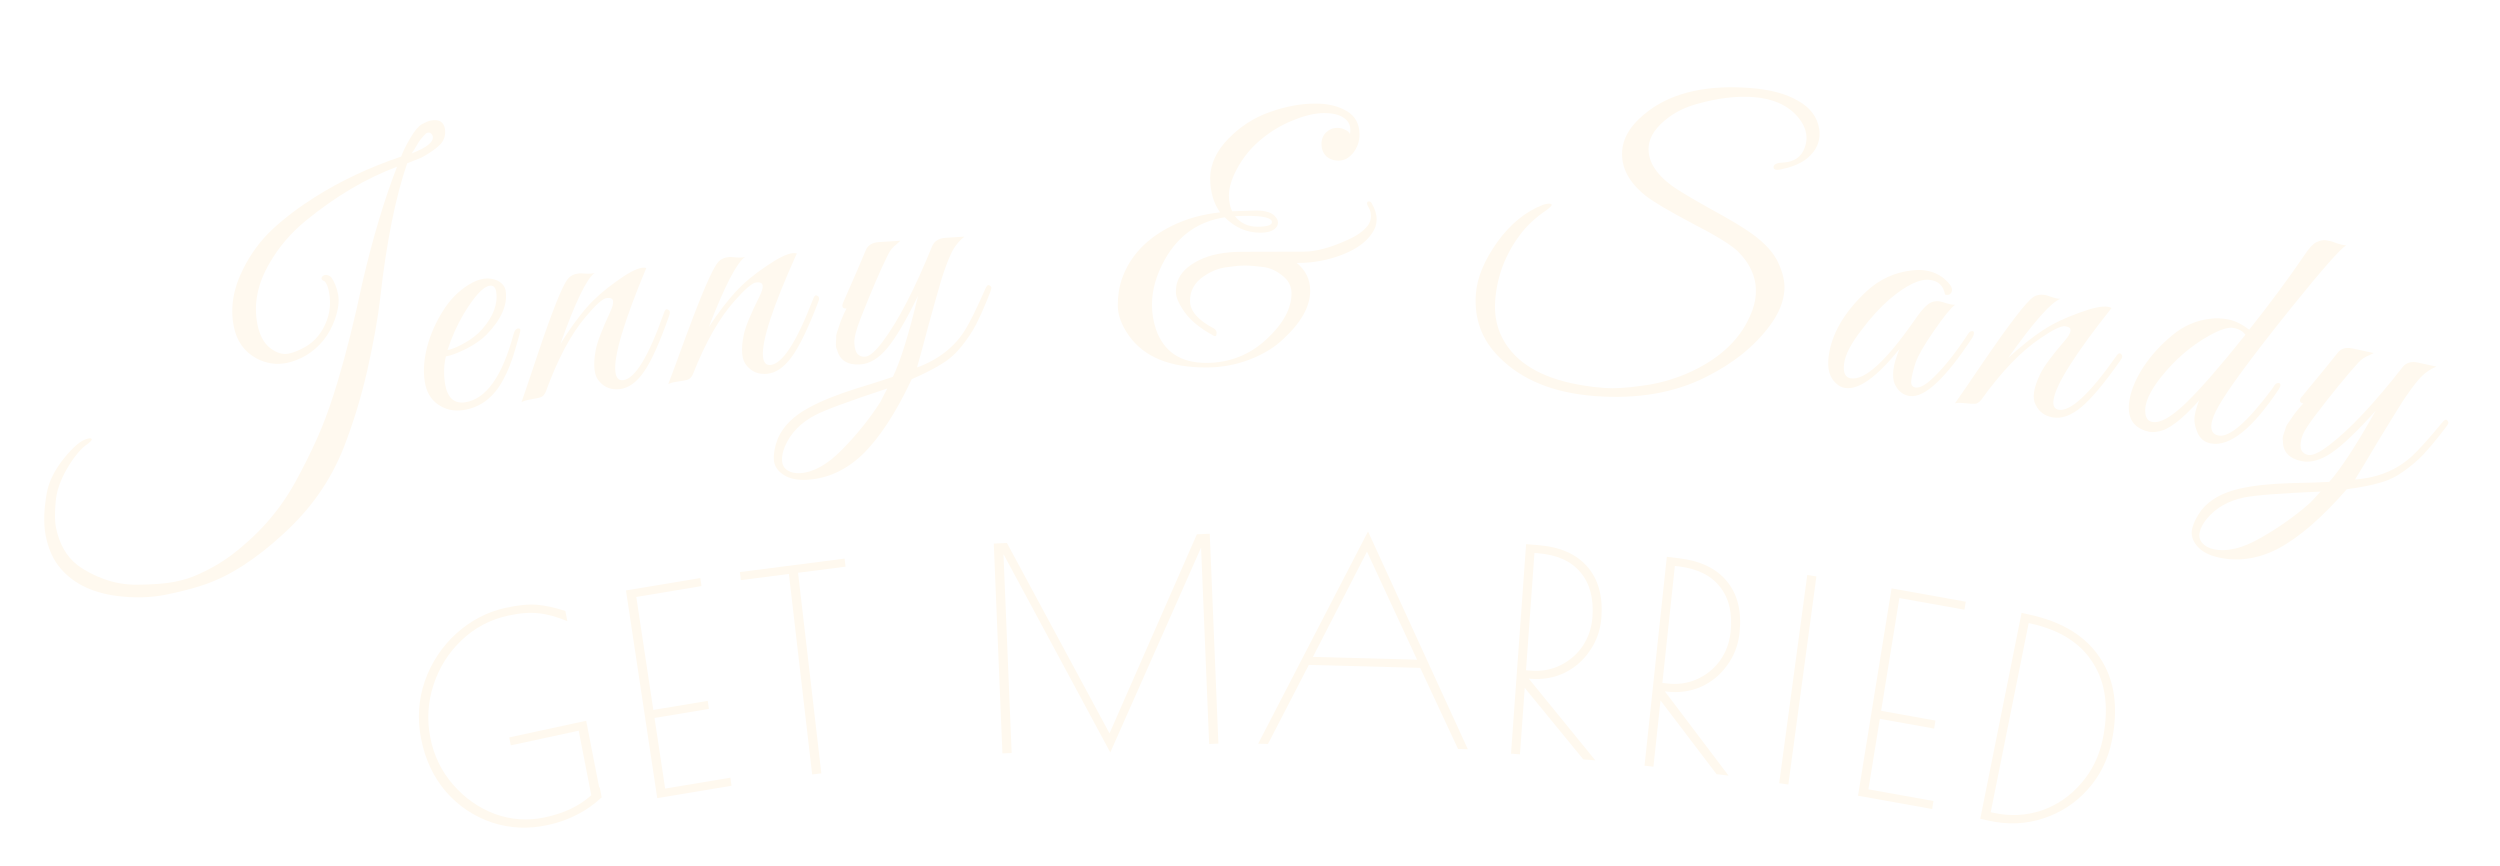 <svg width="491" height="170" viewBox="0 0 491 170" fill="none" xmlns="http://www.w3.org/2000/svg">
<g clip-path="url(#clip0)">
<g filter="url(#filter0_d)">
<path d="M82.782 26.951L79.968 28.068C77.665 34.775 75.906 43.539 74.693 54.359C74.227 58.449 73.378 63.224 72.147 68.687C70.906 74.104 69.346 79.208 67.466 83.998C64.919 90.424 60.949 96.072 55.557 100.941C50.218 105.846 45.103 109.132 40.21 110.799C37.963 111.57 35.368 112.244 32.424 112.823C29.481 113.401 26.345 113.476 23.016 113.049C17.805 112.38 13.929 110.366 11.388 107.009C10.235 105.448 9.431 103.513 8.978 101.204C8.524 98.895 8.601 96.058 9.21 92.693C9.661 90.441 10.796 88.196 12.613 85.957C14.431 83.719 15.947 82.457 17.16 82.171C17.695 82.019 17.984 82.057 18.029 82.283C18.019 82.473 17.769 82.757 17.279 83.136C15.946 84.009 14.592 85.616 13.217 87.955C11.843 90.294 11.08 92.514 10.928 94.613C10.739 96.766 10.752 98.386 10.966 99.473C11.615 102.779 13.023 105.277 15.189 106.968C16.679 108.086 18.436 109.01 20.461 109.741C22.486 110.472 24.58 110.837 26.743 110.835C29.938 110.819 32.441 110.633 34.252 110.277C36.063 109.921 37.635 109.424 38.968 108.786C41.914 107.501 44.657 105.787 47.199 103.641C49.785 101.487 52.001 99.241 53.846 96.903C55.7 94.611 57.443 91.87 59.074 88.68C60.75 85.482 62.112 82.604 63.162 80.046C64.211 77.489 65.262 74.46 66.315 70.961C68.018 65.265 69.637 58.786 71.173 51.524C73.184 42.851 75.455 35.257 77.984 28.74C71.894 31.018 65.931 34.541 60.096 39.309C57.137 41.725 54.748 44.522 52.927 47.702C50.569 51.739 49.777 55.728 50.551 59.667C50.969 61.796 51.792 63.351 53.02 64.332C54.292 65.305 55.495 65.68 56.627 65.458C57.759 65.235 58.955 64.742 60.216 63.976C61.477 63.211 62.53 62.111 63.377 60.675C64.706 58.344 65.117 55.888 64.61 53.307C64.396 52.221 64.096 51.527 63.707 51.227C63.093 50.972 62.981 50.641 63.371 50.235C63.816 49.865 64.368 49.922 65.027 50.404C65.675 51.311 66.133 52.444 66.4 53.802C66.658 55.115 66.458 56.73 65.8 58.647C64.685 61.828 62.758 64.229 60.02 65.849C58.75 66.569 57.504 67.049 56.281 67.289C54.244 67.69 52.281 67.393 50.393 66.4C47.971 65.089 46.476 62.984 45.907 60.086C45.186 56.418 45.81 52.651 47.778 48.784C49.263 45.811 51.177 43.225 53.519 41.025C55.907 38.815 58.67 36.72 61.808 34.74C66.869 31.535 72.53 28.871 78.791 26.747C79.157 25.735 79.763 24.51 80.609 23.074C81.456 21.638 82.219 20.735 82.899 20.367C83.579 19.998 84.146 19.769 84.598 19.68C86.183 19.369 87.109 19.892 87.376 21.251C87.571 22.482 87.26 23.531 86.442 24.397C85.616 25.218 84.396 26.069 82.782 26.951ZM84.007 22.054C83.916 22.072 83.807 22.116 83.68 22.189C83.599 22.252 83.463 22.396 83.272 22.622C83.117 22.793 82.963 22.964 82.808 23.136C82.654 23.307 82.468 23.555 82.249 23.881C82.076 24.197 81.917 24.463 81.771 24.68C81.662 24.843 81.503 25.109 81.293 25.479C81.075 25.804 80.93 26.021 80.857 26.129C83.875 24.972 85.25 23.832 84.982 22.709C84.785 22.183 84.46 21.965 84.007 22.054Z" fill="#FFF9EF"/>
<path d="M87.582 65.988C87.174 67.635 87.112 69.417 87.398 71.335C87.588 72.613 88.014 73.599 88.678 74.293C89.38 74.935 90.256 75.178 91.305 75.022C95.459 74.404 98.644 69.941 100.861 61.633C101.072 60.855 101.412 60.478 101.882 60.501C102.072 60.52 102.18 60.62 102.207 60.803C102.234 60.986 101.889 62.273 101.172 64.666C100.494 67.007 99.732 68.939 98.886 70.465C97.033 74.007 94.395 76.032 90.972 76.541C89.146 76.813 87.506 76.451 86.051 75.454C84.596 74.457 83.716 72.932 83.411 70.878C83.105 68.824 83.262 66.584 83.881 64.159C84.538 61.682 85.566 59.337 86.963 57.122C88.353 54.863 90.075 53.113 92.13 51.874C93.112 51.262 94.083 50.884 95.041 50.742C96 50.599 96.931 50.74 97.834 51.166C98.705 51.69 99.198 52.339 99.314 53.115C99.721 55.854 98.468 58.723 95.555 61.723C94.667 62.648 93.357 63.566 91.626 64.477C89.888 65.342 88.54 65.846 87.582 65.988ZM97.455 53.322C97.319 52.409 96.886 52.007 96.155 52.115C94.877 52.306 93.172 54.169 91.038 57.706C89.772 59.854 88.722 62.203 87.888 64.753C88.664 64.638 89.742 64.197 91.121 63.432C92.546 62.66 93.738 61.736 94.698 60.66C96.889 58.142 97.808 55.695 97.455 53.322Z" fill="#FFF9EF"/>
<path d="M126.931 48.627C122.514 59.213 120.491 66.018 120.863 69.041C121.01 70.231 121.518 70.773 122.388 70.666C124.724 70.379 127.375 66.031 130.339 57.623C130.535 56.948 130.779 56.662 131.071 56.766C131.362 56.87 131.522 57.036 131.551 57.265C131.579 57.494 131.521 57.78 131.377 58.123C129.552 63.323 127.908 66.966 126.444 69.052C125.02 71.087 123.461 72.208 121.767 72.417C120.118 72.62 118.779 72.133 117.751 70.958C117.22 70.419 116.892 69.645 116.769 68.638C116.639 67.584 116.713 66.296 116.991 64.774C117.269 63.252 118.235 60.716 119.891 57.164C120.293 56.278 120.467 55.606 120.41 55.148C120.348 54.644 119.928 54.44 119.149 54.535C118.371 54.631 117.009 55.845 115.064 58.176C112.138 61.605 109.512 66.531 107.187 72.954C106.968 73.446 106.684 73.783 106.334 73.966C106.025 74.097 105.369 74.247 104.367 74.417C103.365 74.587 102.715 74.783 102.417 75.005C102.97 73.45 104.044 70.272 105.639 65.473C108.501 56.984 110.457 52.094 111.507 50.803C111.989 50.185 112.711 49.818 113.673 49.699C113.856 49.677 114.322 49.689 115.072 49.736C115.868 49.778 116.443 49.73 116.798 49.594C115.216 50.718 112.974 55.365 110.073 63.533C111.899 60.611 113.587 58.265 115.136 56.494C116.725 54.671 118.675 52.943 120.985 51.311C123.289 49.633 125.014 48.723 126.159 48.582C126.434 48.548 126.691 48.563 126.931 48.627Z" fill="#FFF9EF"/>
<path d="M156.492 45.781C151.777 56.238 149.563 62.983 149.849 66.015C149.961 67.21 150.454 67.766 151.327 67.683C153.67 67.462 156.443 63.191 159.644 54.87C159.859 54.201 160.111 53.922 160.399 54.034C160.688 54.145 160.843 54.316 160.865 54.546C160.886 54.776 160.821 55.06 160.667 55.399C158.696 60.545 156.949 64.14 155.427 66.184C153.946 68.178 152.356 69.255 150.656 69.415C149.002 69.571 147.678 69.047 146.684 67.843C146.168 67.289 145.862 66.507 145.767 65.496C145.667 64.439 145.778 63.154 146.099 61.641C146.419 60.127 147.457 57.619 149.213 54.116C149.64 53.241 149.832 52.574 149.789 52.115C149.741 51.609 149.327 51.393 148.546 51.467C147.765 51.541 146.369 52.715 144.359 54.991C141.337 58.336 138.573 63.185 136.067 69.54C135.835 70.026 135.541 70.355 135.187 70.527C134.874 70.65 134.214 70.781 133.208 70.923C132.201 71.064 131.546 71.242 131.241 71.456C131.838 69.916 133.001 66.77 134.731 62.018C137.832 53.614 139.925 48.781 141.011 47.52C141.511 46.916 142.243 46.569 143.208 46.478C143.391 46.461 143.857 46.486 144.606 46.555C145.4 46.619 145.976 46.588 146.335 46.461C144.722 47.54 142.35 52.121 139.219 60.204C141.127 57.336 142.88 55.038 144.478 53.311C146.118 51.534 148.116 49.862 150.471 48.296C152.822 46.683 154.572 45.823 155.721 45.714C155.996 45.688 156.253 45.711 156.492 45.781Z" fill="#FFF9EF"/>
<path d="M158.619 90.223C156.593 90.353 154.999 90.016 153.837 89.211C152.679 88.453 152.062 87.475 151.985 86.278C151.909 85.08 152.167 83.7 152.761 82.136C153.808 79.71 155.852 77.684 158.892 76.056C161.17 74.8 164.213 73.565 168.019 72.351C171.829 71.182 174.276 70.401 175.361 70.008C176.833 67.001 178.482 61.693 180.308 54.085C177.937 58.954 175.914 62.389 174.239 64.392C172.563 66.395 170.805 67.456 168.962 67.574C166.475 67.733 164.958 66.789 164.411 64.743C164.207 64.433 164.13 63.952 164.181 63.301C164.231 62.651 164.248 62.187 164.23 61.911C164.259 61.632 164.392 61.184 164.63 60.568C164.865 59.905 165.02 59.433 165.094 59.151C165.533 58.059 165.918 57.202 166.248 56.58C165.511 56.627 165.28 56.272 165.555 55.514L166.644 53.017C168.019 49.923 169.146 47.308 170.027 45.17C170.426 44.174 171.293 43.633 172.628 43.547L176.842 43.278C176.756 43.376 176.538 43.575 176.187 43.875C175.393 44.48 174.813 45.165 174.445 45.928C172.97 48.89 171.158 53.098 169.01 58.553C168.135 60.783 167.73 62.404 167.795 63.417C167.86 64.43 168.066 65.134 168.415 65.528C168.81 65.919 169.307 66.095 169.906 66.057C170.781 66.001 171.942 65.002 173.39 63.059C176.416 59.028 179.647 52.786 183.083 44.336C183.528 43.336 184.395 42.795 185.685 42.713L189.415 42.474C188.271 43.38 187.394 44.499 186.786 45.833C186.175 47.121 185.524 48.873 184.833 51.091C184.189 53.305 183.359 56.248 182.346 59.92C181.378 63.589 180.629 66.342 180.099 68.179C184.346 66.613 187.516 64.121 189.61 60.704C190.532 59.212 191.82 56.586 193.476 52.827C193.757 52.162 194.017 51.891 194.256 52.014C194.541 52.135 194.691 52.31 194.706 52.54C194.721 52.771 194.387 53.694 193.704 55.31C193.064 56.877 192.396 58.353 191.698 59.738C190.998 61.078 190.07 62.478 188.915 63.939C187.76 65.401 186.447 66.571 184.978 67.451C183.511 68.377 181.54 69.382 179.066 70.465C175.932 77.139 172.667 82.111 169.269 85.38C166.083 88.359 162.533 89.973 158.619 90.223ZM154.175 83.641C153.733 84.686 153.539 85.623 153.592 86.452C153.648 87.327 154.013 87.975 154.687 88.394C155.361 88.813 156.182 88.992 157.149 88.93C159.82 88.759 162.587 87.195 165.45 84.237C168.316 81.326 170.8 78.231 172.902 74.952L174.259 72.299C166.786 74.765 162.088 76.499 160.164 77.5C157.299 78.978 155.302 81.025 154.175 83.641Z" fill="#FFF9EF"/>
<path d="M241.984 37.495L246.622 37.346C248.56 37.341 249.853 37.753 250.501 38.582C250.825 38.95 250.988 39.319 250.989 39.688C250.99 40.058 250.875 40.381 250.645 40.658C250.093 41.352 249.055 41.701 247.532 41.704C244.902 41.711 242.569 40.701 240.534 38.676C235.367 39.473 231.451 42.228 228.786 46.942C227.086 49.992 226.239 52.97 226.247 55.878C226.25 57.493 226.508 59.084 227.02 60.652C228.553 65.079 231.858 67.286 236.935 67.273C241.457 67.262 245.376 65.73 248.691 62.676C252.006 59.622 253.66 56.595 253.653 53.596C253.65 52.165 253.024 50.99 251.775 50.07C250.573 49.104 249.28 48.553 247.895 48.418C246.556 48.237 245.402 48.147 244.433 48.15C243.51 48.152 242.288 48.27 240.765 48.505C239.289 48.693 237.814 49.296 236.339 50.315C234.589 51.519 233.716 53.114 233.721 55.098C233.725 57.082 235.276 58.878 238.372 60.486C238.834 60.762 239.019 61.13 238.928 61.592C238.883 62.008 238.699 62.123 238.375 61.94C235.464 60.378 233.406 58.606 232.201 56.624C231.368 55.334 230.95 54.251 230.948 53.374C230.945 52.497 231.059 51.782 231.288 51.227C231.838 49.611 233.219 48.246 235.432 47.133C237.644 46.02 240.458 45.46 243.873 45.451L256.125 45.421C258.525 45.416 261.476 44.601 264.98 42.977C266.685 42.188 267.929 41.262 268.711 40.199C269.079 39.644 269.262 39.067 269.26 38.467C269.259 37.821 269.119 37.268 268.841 36.807C268.563 36.346 268.447 36.023 268.493 35.839C268.538 35.654 268.653 35.561 268.838 35.561C269.069 35.56 269.254 35.675 269.393 35.906C270.041 37.012 270.367 38.072 270.369 39.087C270.372 40.057 270.074 40.957 269.476 41.789C268.327 43.546 266.369 44.958 263.603 46.026C260.836 47.094 257.976 47.632 255.023 47.639C254.931 47.639 254.815 47.64 254.677 47.64C256.434 49.066 257.315 50.887 257.321 53.102C257.328 56.194 255.536 59.383 251.945 62.668C250.241 64.287 248.052 65.608 245.378 66.63C242.704 67.651 239.89 68.166 236.937 68.173C229.784 68.191 224.726 66.126 221.762 61.98C220.28 59.907 219.537 57.901 219.532 55.963C219.527 54.025 219.823 52.224 220.419 50.562C222.023 46.174 225.269 42.774 230.154 40.362C232.966 38.971 236.125 38.086 239.631 37.709C238.335 35.912 237.683 33.652 237.677 30.93C237.716 28.207 238.91 25.643 241.257 23.237C243.605 20.832 246.301 19.095 249.344 18.026C252.433 16.911 255.431 16.35 258.339 16.343C260.738 16.337 262.77 16.816 264.434 17.781C266.143 18.746 267.001 20.29 267.006 22.413C267.009 23.751 266.597 24.952 265.769 26.016C264.941 27.033 263.996 27.543 262.935 27.545C261.919 27.548 261.088 27.25 260.44 26.652C259.839 26.007 259.537 25.223 259.535 24.3C259.533 23.377 259.831 22.615 260.429 22.014C261.074 21.412 261.811 21.11 262.642 21.108C263.196 21.107 263.727 21.244 264.235 21.52C264.743 21.749 265.044 22.026 265.137 22.348C265.182 22.071 265.205 21.794 265.204 21.518C265.202 20.502 264.784 19.719 263.952 19.167C263.074 18.523 261.758 18.203 260.004 18.208C258.251 18.212 256.198 18.701 253.847 19.676C251.496 20.605 249.284 21.972 247.212 23.776C245.14 25.581 243.507 27.8 242.313 30.434C241.671 31.912 241.351 33.228 241.354 34.382C241.357 35.535 241.567 36.573 241.984 37.495ZM249.812 39.622C249.81 38.791 248.101 38.38 244.686 38.389C243.994 38.39 243.279 38.415 242.541 38.463C243.651 39.845 245.13 40.533 246.976 40.529C248.868 40.524 249.813 40.222 249.812 39.622Z" fill="#FFF9EF"/>
<path d="M354.787 23.497C354.91 21.886 354.289 20.312 352.925 18.773C350.963 16.587 348.118 15.352 344.391 15.068C341.124 14.819 337.457 15.257 333.391 16.382C331.265 16.961 329.393 17.836 327.776 19.009C325.275 20.855 323.948 22.79 323.793 24.815C323.586 27.53 325.126 30.1 328.412 32.526C329.641 33.406 332.12 34.891 335.848 36.98C339.626 39.026 342.371 40.67 344.081 41.911C346.67 43.775 348.398 45.688 349.267 47.652C350.182 49.619 350.578 51.408 350.455 53.019C350.28 55.319 349.341 57.608 347.641 59.885C344.646 63.961 340.454 67.345 335.065 70.035C328.856 73.172 321.564 74.421 313.189 73.783C305.137 73.17 298.897 70.635 294.469 66.178C291.026 62.769 289.493 58.602 289.868 53.679C290.106 50.55 291.497 47.184 294.039 43.583C296.627 39.985 299.637 37.53 303.069 36.218C303.781 35.995 304.294 35.941 304.609 36.058C304.97 36.178 304.661 36.594 303.681 37.306C301.583 38.72 299.864 40.324 298.524 42.12C295.639 45.973 294.015 50.269 293.654 55.008C293.416 58.137 294.081 60.942 295.651 63.422C298.461 67.848 303.71 70.631 311.399 71.772C312.266 71.931 313.551 72.075 315.253 72.205C317.002 72.338 319.373 72.195 322.367 71.775C325.404 71.405 328.357 70.611 331.227 69.395C337.401 66.719 341.552 62.962 343.679 58.126C344.343 56.695 344.728 55.29 344.833 53.909C345.072 50.78 343.878 47.913 341.254 45.306C339.827 43.994 336.841 42.17 332.299 39.834C327.805 37.455 324.794 35.675 323.264 34.494C319.903 31.831 318.347 28.866 318.596 25.599C318.814 22.746 320.613 20.083 323.995 17.61C328.845 14.092 335.434 12.65 343.763 13.285C347.674 13.583 350.804 14.423 353.151 15.805C355.548 17.145 356.934 19.009 357.307 21.398C357.364 21.865 357.375 22.329 357.34 22.789C357.203 24.584 356.252 26.131 354.487 27.431C353.267 28.264 351.669 28.883 349.694 29.288C348.849 29.454 348.395 29.327 348.335 28.906C348.288 28.301 348.892 27.977 350.145 27.933C352.374 27.826 353.816 26.825 354.469 24.931C354.646 24.435 354.752 23.957 354.787 23.497Z" fill="#FFF9EF"/>
<path d="M383.988 55.842C383.061 56.563 381.659 58.296 379.783 61.038C377.913 63.735 376.726 65.797 376.223 67.222C375.772 68.608 375.489 69.758 375.375 70.674C375.267 71.544 375.556 72.022 376.243 72.108C377.113 72.216 378.289 71.549 379.771 70.105C381.939 68.003 384.173 65.189 386.472 61.662C386.707 61.272 386.941 61.069 387.176 61.052C387.559 60.96 387.725 61.12 387.674 61.532C387.646 61.761 387.543 62.027 387.365 62.331C382.092 70.324 378.013 74.142 375.128 73.782C373.8 73.617 372.803 72.842 372.139 71.457C371.812 70.719 371.72 69.778 371.862 68.633C372.005 67.488 372.408 66.12 373.071 64.528C368.672 69.98 365.145 72.54 362.489 72.21C361.756 72.118 361.12 71.807 360.582 71.275C359.328 70.142 358.846 68.408 359.137 66.072C359.695 61.584 362.209 57.27 366.677 53.129C369.194 50.838 372.104 49.503 375.407 49.123C376.305 49.003 377.144 48.991 377.922 49.088C380.029 49.35 381.724 50.305 383.007 51.953C383.402 52.514 383.479 53.011 383.239 53.447C382.999 53.882 382.587 54.017 382.003 53.851C381.705 52.139 380.708 51.178 379.014 50.968C377.044 50.722 374.424 51.977 371.151 54.732C369.274 56.359 367.472 58.321 365.745 60.617C363.589 63.371 362.399 65.641 362.177 67.427C361.955 69.213 362.416 70.177 363.561 70.32C366.308 70.662 370.428 66.896 375.918 59.023C376.999 57.437 377.875 56.383 378.544 55.862C379.219 55.295 380.015 55.068 380.931 55.182C381.114 55.205 381.563 55.331 382.279 55.559C383.04 55.794 383.61 55.888 383.988 55.842Z" fill="#FFF9EF"/>
<path d="M414.701 56.498C407.576 65.488 403.782 71.487 403.319 74.498C403.137 75.684 403.479 76.343 404.345 76.477C406.672 76.834 410.403 73.369 415.539 66.082C415.911 65.485 416.223 65.276 416.476 65.455C416.728 65.634 416.837 65.838 416.802 66.066C416.767 66.294 416.634 66.554 416.402 66.845C413.234 71.353 410.663 74.413 408.687 76.024C406.765 77.596 404.96 78.252 403.272 77.993C401.63 77.74 400.474 76.909 399.804 75.498C399.439 74.835 399.333 74.002 399.488 72.998C399.649 71.949 400.07 70.73 400.75 69.341C401.431 67.951 403.05 65.772 405.608 62.804C406.236 62.06 406.585 61.46 406.655 61.004C406.732 60.502 406.383 60.191 405.607 60.072C404.832 59.953 403.192 60.751 400.687 62.467C396.94 64.973 393.075 69.001 389.094 74.552C388.75 74.966 388.385 75.213 387.999 75.294C387.666 75.336 386.994 75.303 385.983 75.194C384.973 75.085 384.294 75.097 383.946 75.231C384.901 73.883 386.797 71.117 389.635 66.931C394.694 59.538 397.904 55.362 399.265 54.405C399.897 53.941 400.691 53.783 401.649 53.931C401.832 53.959 402.277 54.097 402.986 54.346C403.74 54.602 404.307 54.713 404.686 54.678C402.858 55.331 399.439 59.194 394.429 66.267C396.98 63.952 399.241 62.151 401.213 60.867C403.237 59.544 405.583 58.411 408.249 57.467C410.923 56.477 412.829 56.07 413.97 56.245C414.243 56.288 414.487 56.372 414.701 56.498Z" fill="#FFF9EF"/>
<path d="M434.37 79.043C434.103 80.495 434.56 81.33 435.74 81.547C437.873 81.939 441.365 78.898 446.215 72.423C446.402 72.176 446.565 71.924 446.706 71.669C446.892 71.421 447.107 71.273 447.351 71.224C447.64 71.183 447.809 71.285 447.858 71.528C447.915 71.727 447.811 72.036 447.546 72.457C442.363 80.231 437.911 83.776 434.189 83.092C432.964 82.867 432.088 82.142 431.562 80.92C431.036 79.697 430.869 78.564 431.061 77.52C431.261 76.43 431.558 75.453 431.952 74.587C428.519 78.46 425.794 80.516 423.78 80.756C423.193 80.883 422.628 80.896 422.083 80.796C421.584 80.704 421.097 80.544 420.623 80.316C418.507 79.317 417.721 77.343 418.263 74.392C418.63 72.395 419.534 70.286 420.975 68.064C422.47 65.805 424.352 63.735 426.622 61.853C428.892 59.971 431.414 58.886 434.188 58.599C435.199 58.456 436.341 58.502 437.611 58.735C438.928 58.977 440.305 59.653 441.743 60.762C445.898 55.52 449.519 50.625 452.607 46.079C453.518 44.698 454.306 43.857 454.971 43.557C455.69 43.22 456.299 43.097 456.798 43.189C457.343 43.289 457.661 43.348 457.752 43.365C457.888 43.39 458.306 43.537 459.008 43.807C459.762 44.039 460.348 44.17 460.765 44.2C459.546 44.961 455.926 49.082 449.906 56.562C442.234 66.131 437.483 72.577 435.652 75.9C434.956 77.133 434.529 78.181 434.37 79.043ZM440.998 61.751C440.517 61.053 439.731 60.603 438.642 60.403C437.598 60.211 435.977 60.734 433.779 61.972C430.271 63.955 427.176 66.623 424.494 69.978C422.728 72.187 421.698 74.085 421.406 75.674C421.273 76.4 421.288 77.083 421.452 77.724C421.661 78.372 422.083 78.755 422.719 78.871C424.262 79.155 426.46 77.917 429.314 75.157C432.167 72.397 436.062 67.929 440.998 61.751Z" fill="#FFF9EF"/>
<path d="M435.831 105.51C433.847 105.081 432.406 104.321 431.509 103.23C430.602 102.184 430.275 101.074 430.529 99.902C430.782 98.729 431.409 97.471 432.407 96.129C434.077 94.083 436.597 92.692 439.967 91.957C442.501 91.372 445.766 91.016 449.759 90.888C453.743 90.806 456.311 90.724 457.461 90.642C459.7 88.152 462.737 83.497 466.573 76.678C462.962 80.712 460.076 83.464 457.917 84.933C455.758 86.402 453.776 86.941 451.972 86.551C449.537 86.024 448.335 84.702 448.368 82.584C448.256 82.23 448.314 81.746 448.54 81.134C448.767 80.522 448.91 80.081 448.968 79.81C449.072 79.549 449.323 79.155 449.72 78.627C450.127 78.054 450.405 77.642 450.554 77.391C451.275 76.461 451.879 75.742 452.366 75.234C451.645 75.078 451.52 74.673 451.992 74.019L453.722 71.915C455.889 69.315 457.689 67.107 459.12 65.292C459.776 64.442 460.758 64.159 462.066 64.442L466.193 65.335C466.084 65.405 465.819 65.537 465.4 65.73C464.471 66.095 463.725 66.595 463.163 67.229C460.935 69.674 458.041 73.227 454.484 77.887C453.033 79.792 452.2 81.241 451.985 82.234C451.771 83.226 451.777 83.959 452.005 84.433C452.278 84.917 452.708 85.223 453.294 85.35C454.151 85.535 455.542 84.891 457.466 83.419C461.478 80.368 466.292 75.248 471.908 68.058C472.609 67.218 473.591 66.935 474.854 67.208L478.507 67.998C477.159 68.556 476.01 69.394 475.06 70.51C474.12 71.582 473.015 73.09 471.744 75.034C470.519 76.988 468.917 79.593 466.938 82.847C465.004 86.112 463.531 88.555 462.519 90.178C467.032 89.832 470.763 88.302 473.711 85.587C475.006 84.404 476.963 82.23 479.583 79.067C480.036 78.504 480.36 78.314 480.556 78.498C480.797 78.692 480.894 78.902 480.845 79.127C480.796 79.353 480.223 80.15 479.124 81.517C478.08 82.85 477.034 84.087 475.984 85.229C474.944 86.326 473.669 87.419 472.158 88.509C470.648 89.599 469.065 90.366 467.411 90.811C465.747 91.301 463.577 91.729 460.901 92.094C456.062 97.658 451.561 101.547 447.399 103.763C443.521 105.757 439.665 106.34 435.831 105.51ZM433.356 97.963C432.645 98.849 432.202 99.697 432.026 100.509C431.841 101.366 432.015 102.088 432.549 102.676C433.083 103.263 433.824 103.66 434.771 103.865C437.387 104.43 440.476 103.682 444.038 101.62C447.591 99.603 450.827 97.304 453.745 94.725L455.775 92.544C447.913 92.873 442.92 93.257 440.795 93.694C437.635 94.333 435.156 95.756 433.356 97.963Z" fill="#FFF9EF"/>
</g>
<path d="M99.837 120.898C96.288 121.664 93.224 123.282 90.643 125.752C88.09 128.179 86.252 131.107 85.128 134.538C84.033 137.925 83.826 141.364 84.506 144.855C85.194 148.382 86.693 151.471 89.002 154.122C91.312 156.774 94.058 158.694 97.24 159.882C100.451 161.026 103.705 161.242 107.003 160.53C108.938 160.112 110.623 159.561 112.059 158.876C113.53 158.183 114.887 157.29 116.13 156.196L113.657 143.51L100.324 146.389L100.019 144.824L115.126 141.561L117.683 154.679L117.78 154.602L118.17 156.6C116.653 158.015 115.026 159.154 113.289 160.016C111.596 160.907 109.673 161.585 107.523 162.049C103.76 162.862 100.122 162.691 96.611 161.537C93.092 160.346 90.085 158.333 87.59 155.496C85.123 152.616 83.494 149.143 82.701 145.076C81.936 141.153 82.188 137.367 83.456 133.718C84.76 130.061 86.824 126.952 89.649 124.392C92.51 121.824 95.75 120.149 99.37 119.367C101.879 118.825 103.914 118.63 105.474 118.78C107.028 118.895 108.881 119.301 111.034 119.999L111.424 121.996C109.35 121.131 107.476 120.617 105.801 120.454C104.154 120.247 102.166 120.395 99.837 120.898Z" fill="#FFF9EF"/>
<path d="M122.942 115.961L137.536 113.528L137.773 115.105L124.97 117.24L128.31 139.43L138.998 137.648L139.235 139.225L128.547 141.007L130.635 154.876L143.438 152.741L143.676 154.319L129.082 156.752L122.942 115.961Z" fill="#FFF9EF"/>
<path d="M154.938 112.724L145.501 113.937L145.317 112.353L165.883 109.709L166.066 111.293L156.738 112.492L161.31 151.883L159.51 152.114L154.938 112.724Z" fill="#FFF9EF"/>
<path d="M237.595 104.823L239.292 146.038L237.479 146.121L235.89 107.544L218.061 147.778L197.08 108.819L198.69 147.891L196.876 147.973L195.179 106.758L197.761 106.64L217.907 144.041L235.067 104.938L237.595 104.823Z" fill="#FFF9EF"/>
<path d="M288.286 147.154L286.362 147.103L278.932 131.17L257.049 130.59L249.03 146.112L247.106 146.061L268.68 104.379L288.286 147.154ZM278.31 129.558L268.476 108.335L257.857 129.015L278.31 129.558Z" fill="#FFF9EF"/>
<path d="M299.727 106.873L302.085 107.061C306.361 107.402 309.569 108.798 311.709 111.249C313.885 113.703 314.821 117.033 314.518 121.239C314.344 123.653 313.6 125.819 312.286 127.737C311.008 129.658 309.34 131.125 307.282 132.138C305.226 133.114 303.011 133.507 300.635 133.318L300.251 133.287L313.322 149.337L310.964 149.149L299.459 135.1L298.519 148.156L296.764 148.016L299.727 106.873ZM300.695 131.723C302.778 131.889 304.716 131.528 306.507 130.641C308.299 129.754 309.75 128.491 310.861 126.851C311.974 125.174 312.607 123.275 312.76 121.154C313.026 117.46 312.226 114.527 310.361 112.355C308.532 110.186 305.772 108.955 302.08 108.66L301.367 108.603L299.708 131.644L300.695 131.723Z" fill="#FFF9EF"/>
<path d="M327.365 109.36L329.714 109.637C333.974 110.141 337.131 111.659 339.183 114.19C341.272 116.726 342.093 120.091 341.646 124.284C341.389 126.69 340.571 128.827 339.192 130.694C337.849 132.566 336.132 133.969 334.041 134.904C331.954 135.801 329.727 136.11 327.361 135.831L326.978 135.785L339.483 152.327L337.134 152.049L326.124 137.567L324.735 150.583L322.987 150.377L327.365 109.36ZM327.475 134.238C329.551 134.483 331.499 134.197 333.319 133.378C335.14 132.56 336.633 131.352 337.799 129.754C338.969 128.121 339.667 126.246 339.892 124.132C340.285 120.449 339.587 117.487 337.799 115.245C336.046 113.007 333.331 111.671 329.654 111.236L328.944 111.152L326.492 134.122L327.475 134.238Z" fill="#FFF9EF"/>
<path d="M354.946 112.934L356.741 113.203L351.229 154.083L349.434 153.815L354.946 112.934Z" fill="#FFF9EF"/>
<path d="M371.507 115.561L386.07 118.172L385.815 119.747L373.039 117.456L369.453 139.607L380.118 141.52L379.863 143.094L369.198 141.182L366.957 155.027L379.733 157.318L379.478 158.892L364.915 156.281L371.507 115.561Z" fill="#FFF9EF"/>
<path d="M397.041 120.367L398.759 120.749C405.165 122.173 409.751 125.033 412.516 129.328C415.324 133.595 416.078 138.964 414.779 145.435C414.036 149.138 412.459 152.336 410.049 155.03C407.639 157.723 404.714 159.627 401.275 160.74C397.872 161.861 394.327 162.012 390.641 161.192L388.923 160.81L397.041 120.367ZM391.406 159.616C394.699 160.348 397.868 160.207 400.912 159.195C403.965 158.146 406.563 156.376 408.708 153.887C410.889 151.405 412.322 148.456 413.007 145.041C414.205 139.073 413.568 134.143 411.097 130.252C408.668 126.332 404.59 123.735 398.863 122.462L398.434 122.366L390.976 159.52L391.406 159.616Z" fill="#FFF9EF"/>
</g>
<defs>
<filter id="filter0_d" x="0.687" y="9.139" width="488.17" height="116.182" filterUnits="userSpaceOnUse" color-interpolation-filters="sRGB">
<feFlood flood-opacity="0" result="BackgroundImageFix"/>
<feColorMatrix in="SourceAlpha" type="matrix" values="0 0 0 0 0 0 0 0 0 0 0 0 0 0 0 0 0 0 127 0"/>
<feOffset dy="4"/>
<feGaussianBlur stdDeviation="4"/>
<feColorMatrix type="matrix" values="0 0 0 0 0 0 0 0 0 0 0 0 0 0 0 0 0 0 0.25 0"/>
<feBlend mode="normal" in2="BackgroundImageFix" result="effect1_dropShadow"/>
<feBlend mode="normal" in="SourceGraphic" in2="effect1_dropShadow" result="shape"/>
</filter>
<clipPath id="clip0">
<rect width="491" height="170" fill="white"/>
</clipPath>
</defs>
</svg>
